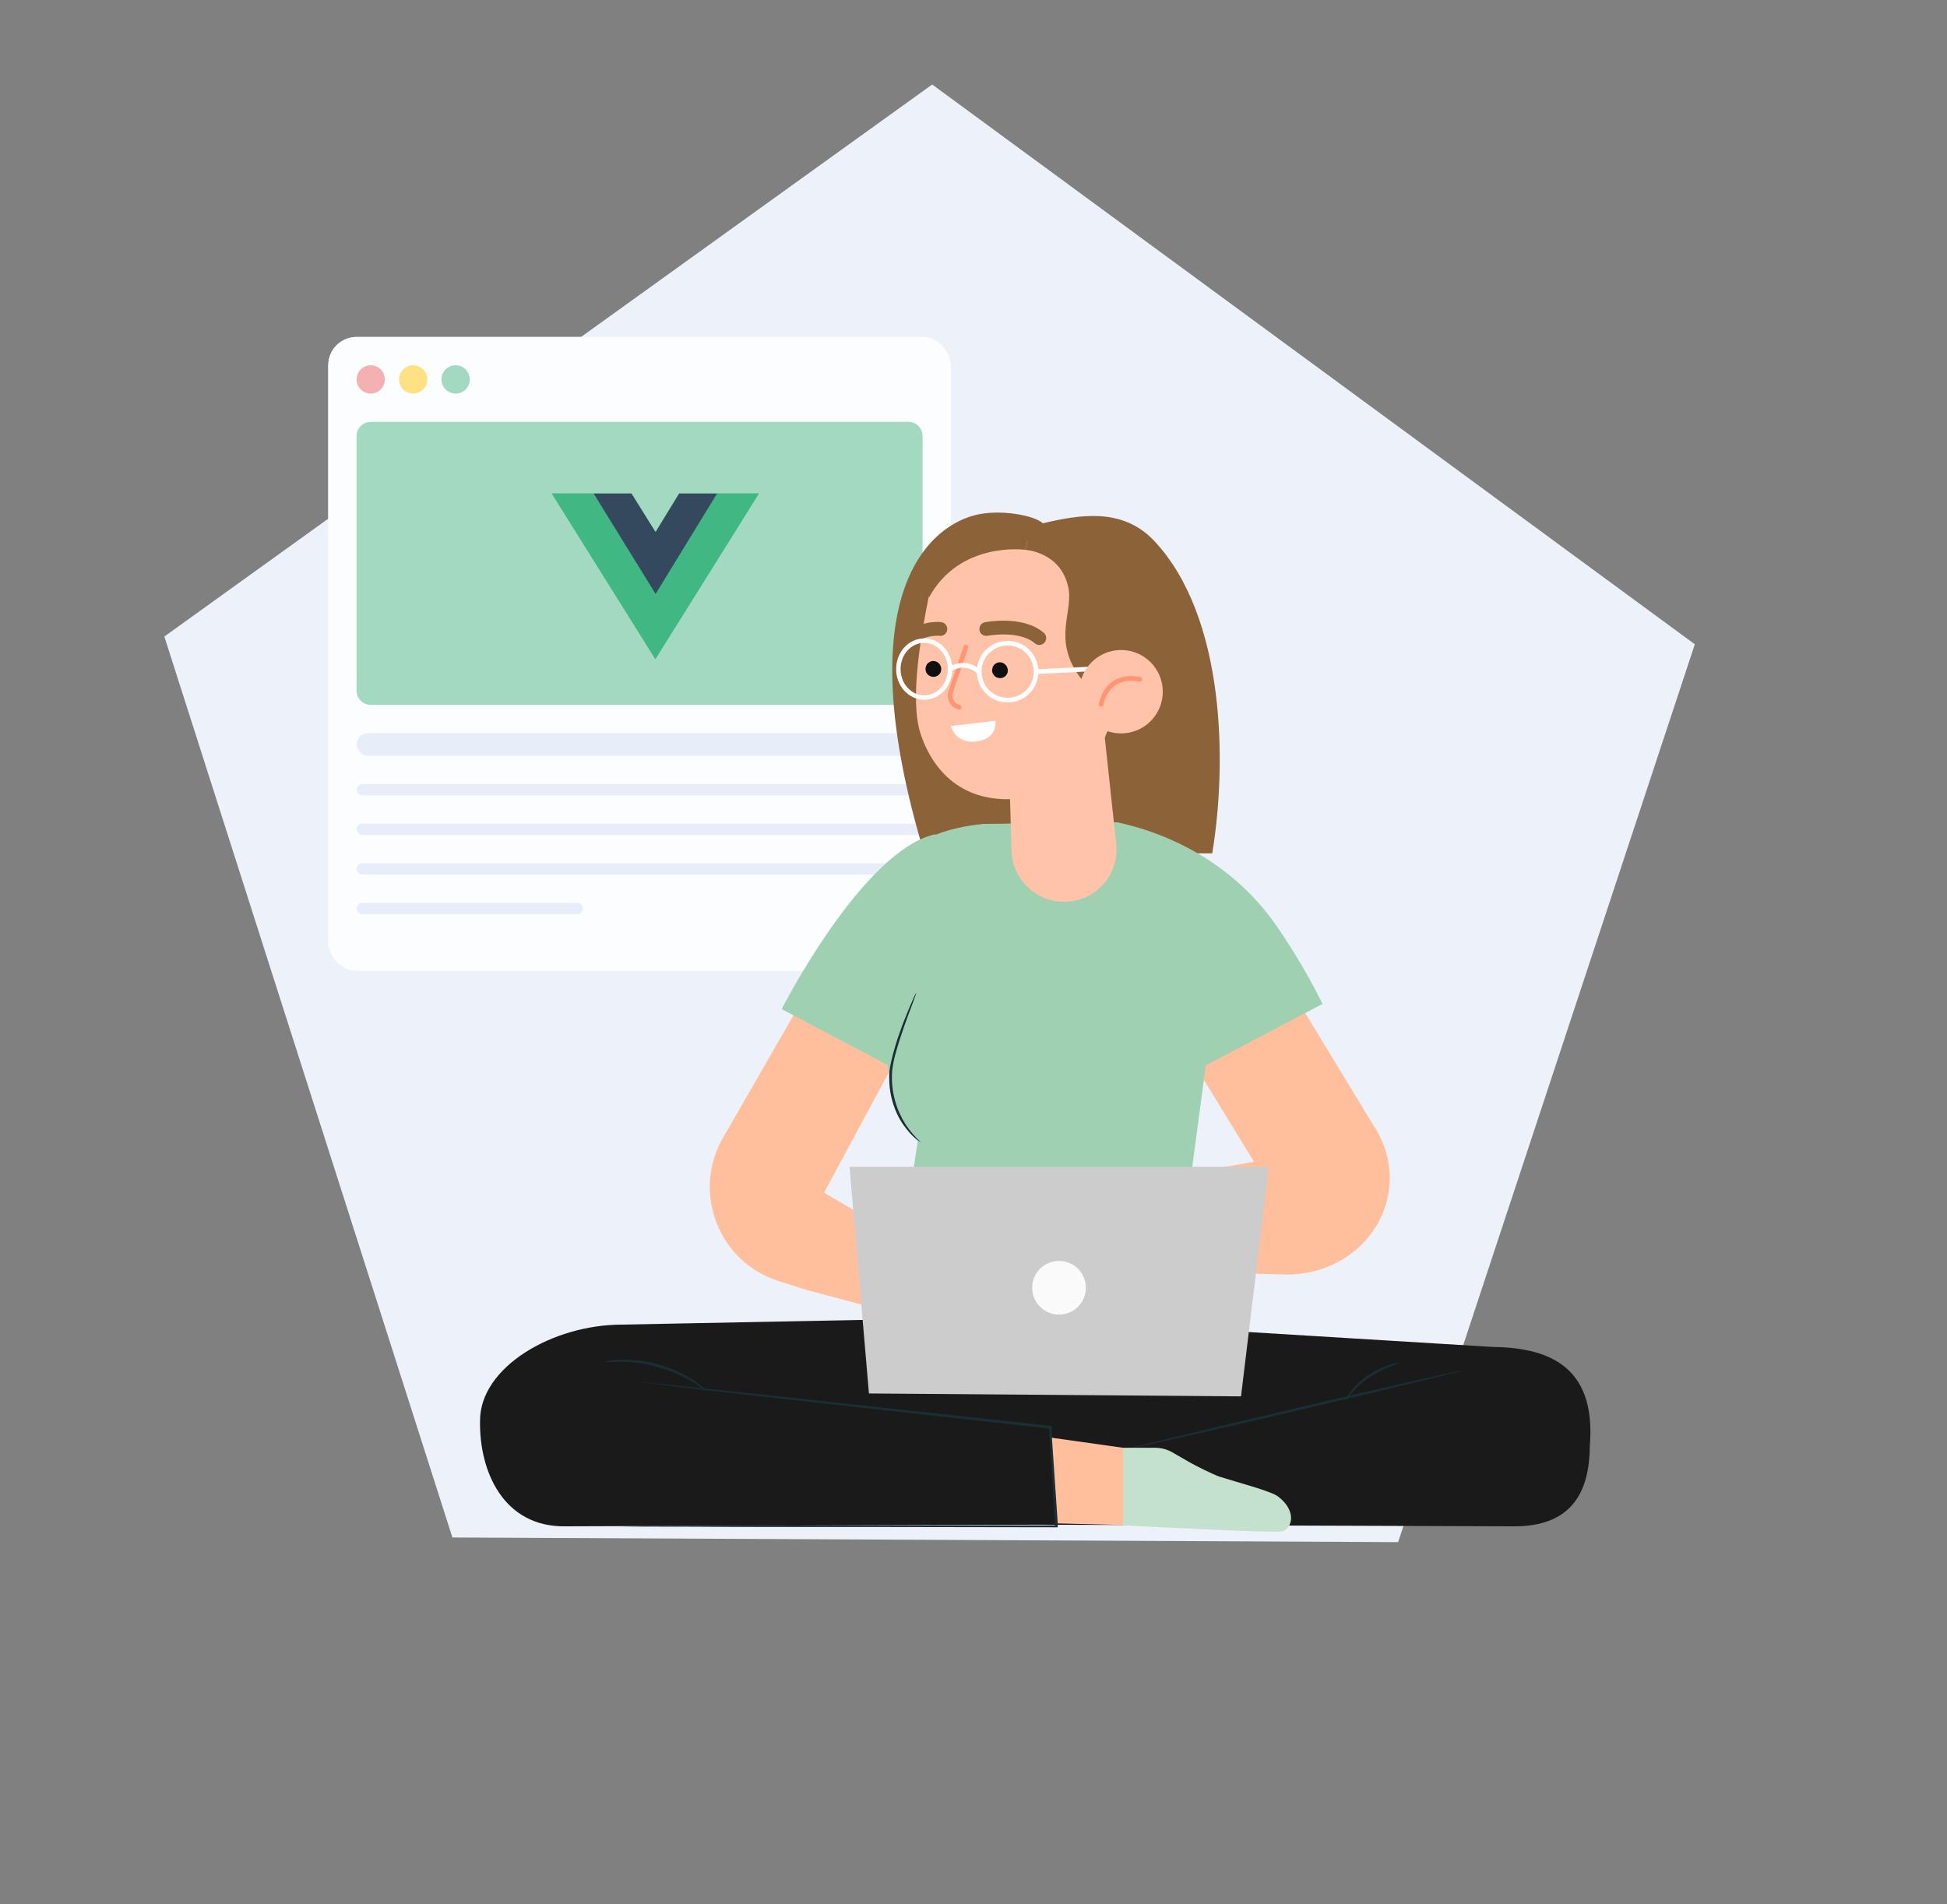 <svg width="688" height="673" viewBox="0 0 688 673" fill="none" xmlns="http://www.w3.org/2000/svg">
<rect x="0" y="0" width="688" height="673" fill="#808080" stroke="none"/>
<path fill-rule="evenodd" clip-rule="evenodd" d="M598.892 227.688L494.039 544.991L159.864 543.336L58.074 224.945L329.407 29.864L598.892 227.688Z" fill="#ECF1FA"/>
<rect x="116" y="119.088" width="220" height="224" rx="10" fill="#FCFDFE"/>
<circle cx="131" cy="134.088" r="5" fill="#F5B0B2"/>
<circle cx="146" cy="134.088" r="5" fill="#FEE182"/>
<circle cx="161" cy="134.088" r="5" fill="#A2D9C0"/>
<path d="M321 149.088H131C128.239 149.088 126 151.326 126 154.088V244.088C126 246.849 128.239 249.088 131 249.088H321C323.761 249.088 326 246.849 326 244.088V154.088C326 151.326 323.761 149.088 321 149.088Z" fill="#A2D9C0"/>
<mask id="mask0" mask-type="alpha" maskUnits="userSpaceOnUse" x="126" y="149" width="200" height="101">
<path d="M321 149.088H131C128.239 149.088 126 151.326 126 154.088V244.088C126 246.849 128.239 249.088 131 249.088H321C323.761 249.088 326 246.849 326 244.088V154.088C326 151.326 323.761 149.088 321 149.088Z" fill="#F0F9FD"/>
</mask>
<g mask="url(#mask0)">
<path d="M122 249.088V245.205C122 243.851 122.548 242.556 123.52 241.614L188.491 178.642C190.503 176.691 193.726 176.776 195.634 178.829L232.328 218.331C234.091 220.229 237.012 220.466 239.058 218.877L263.193 200.134C264.933 198.783 267.352 198.73 269.149 200.003L327.889 241.593C329.213 242.531 330 244.052 330 245.674V249.088H122Z" fill="#A2D9C0"/>
<path d="M246 185.088C251.523 185.088 256 180.61 256 175.088C256 169.565 251.523 165.088 246 165.088C240.477 165.088 236 169.565 236 175.088C236 180.61 240.477 185.088 246 185.088Z" fill="#A2D9C0"/>
</g>
<rect x="126" y="259.088" width="200" height="8" rx="4" fill="#E8EEF9"/>
<rect x="126" y="277.088" width="200" height="4" rx="2" fill="#E8EEF9"/>
<rect x="126" y="291.088" width="200" height="4" rx="2" fill="#E8EEF9"/>
<rect x="126" y="305.088" width="200" height="4" rx="2" fill="#E8EEF9"/>
<rect x="126" y="319.088" width="80" height="4" rx="2" fill="#E8EEF9"/>
<rect x="116" y="119.088" width="220" height="224" rx="10" fill="#FCFDFE"/>
<circle cx="131" cy="134.088" r="5" fill="#F5B0B2"/>
<circle cx="146" cy="134.088" r="5" fill="#FEE182"/>
<circle cx="161" cy="134.088" r="5" fill="#A2D9C0"/>
<path d="M321 149.088H131C128.239 149.088 126 151.326 126 154.088V244.088C126 246.849 128.239 249.088 131 249.088H321C323.761 249.088 326 246.849 326 244.088V154.088C326 151.326 323.761 149.088 321 149.088Z" fill="#A2D9C0"/>
<rect x="126" y="259.088" width="200" height="8" rx="4" fill="#E8EEF9"/>
<rect x="126" y="277.088" width="200" height="4" rx="2" fill="#E8EEF9"/>
<rect x="126" y="291.088" width="200" height="4" rx="2" fill="#E8EEF9"/>
<rect x="126" y="305.088" width="200" height="4" rx="2" fill="#E8EEF9"/>
<rect x="126" y="319.088" width="80" height="4" rx="2" fill="#E8EEF9"/>
<g clip-path="url(#clip0)">
<path d="M253.521 174.411H268.151L231.576 232.916L195 174.411H222.98L231.576 187.977L239.988 174.411H253.521Z" fill="#41B883"/>
<path d="M195 174.411L231.576 232.916L268.151 174.411H253.521L231.576 209.514L209.447 174.411H195Z" fill="#41B883"/>
<path d="M209.771 174.411L231.667 209.908L253.381 174.411H239.99L231.667 188.064L223.162 174.411H209.771Z" fill="#35495E"/>
</g>
<path d="M407.917 191.216C396.608 179.107 381.186 181.963 368.507 184.933C365.537 182.077 353.086 179.793 344.404 182.077C325.899 186.989 300.197 213.948 326.584 301.563H428.364C433.618 269.807 433.047 218.06 407.917 191.216Z" fill="#8C6239"/>
<path d="M527.289 475.994L392.611 467.769C391.811 465.827 391.24 464.685 391.24 464.685L354.686 465.37L342.806 464.685C342.806 464.685 342.577 465.028 342.349 465.713L219.779 468.112C195.334 468.112 169.632 483.076 169.632 502.039C169.289 520.201 178.085 539.849 200.017 539.392L367.023 538.821L534.029 539.392C555.961 539.849 561.673 526.598 561.787 510.949C564.186 481.82 545.909 476.222 527.289 475.994Z" fill="#1A1A1A"/>
<path d="M215.21 539.392C215.21 539.392 215.438 539.392 216.01 539.392C216.581 539.392 217.38 539.392 218.408 539.392C220.579 539.392 223.549 539.392 227.547 539.278C235.543 539.278 246.966 539.163 261.131 539.163C289.574 539.163 329.098 539.049 373.306 539.049L372.849 539.506C372.62 535.851 372.392 531.967 372.163 527.969C371.706 519.858 371.135 511.976 370.678 504.437L371.135 504.894C330.126 500.325 293.915 496.327 267.87 493.357C254.962 491.872 244.453 490.729 237.257 489.816C233.715 489.359 230.974 489.016 229.032 488.788C228.118 488.673 227.433 488.559 226.862 488.559C226.405 488.445 226.176 488.445 226.176 488.445C226.176 488.445 226.405 488.445 226.862 488.445C227.433 488.445 228.118 488.559 229.032 488.673C230.974 488.902 233.715 489.13 237.257 489.473C244.453 490.272 254.962 491.301 267.87 492.671C293.915 495.527 330.126 499.411 371.25 503.866H371.592V504.209C372.049 511.748 372.62 519.744 373.077 527.74C373.306 531.738 373.534 535.622 373.763 539.278V539.735H373.306C329.098 539.62 289.689 539.62 261.131 539.62C246.966 539.506 235.429 539.506 227.547 539.506C223.663 539.506 220.579 539.392 218.408 539.392C217.38 539.392 216.581 539.392 216.01 539.392C215.553 539.392 215.21 539.392 215.21 539.392Z" fill="#1A2E35"/>
<path d="M249.707 491.529C249.593 491.644 247.88 490.273 245.024 488.559C242.054 486.732 237.827 484.676 232.801 483.191C227.775 481.706 222.977 481.249 219.55 481.249C216.124 481.249 213.953 481.477 213.953 481.249C213.953 481.134 214.524 481.02 215.438 480.906C216.352 480.677 217.837 480.563 219.55 480.563C223.092 480.449 227.889 480.792 233.03 482.277C238.17 483.762 242.511 486.046 245.367 487.988C246.852 489.016 247.88 489.816 248.679 490.501C249.365 491.072 249.707 491.415 249.707 491.529Z" fill="#1A2E35"/>
<path d="M516.78 484.333C516.894 484.561 490.279 490.958 457.38 498.726C424.481 506.38 397.866 512.434 397.866 512.205C397.751 511.977 424.367 505.58 457.266 497.812C490.05 490.045 516.78 484.105 516.78 484.333Z" fill="#1A2E35"/>
<path d="M494.391 481.705C494.505 482.048 489.25 483.076 483.996 486.732C478.627 490.273 475.771 494.728 475.543 494.613C475.428 494.499 475.999 493.357 477.37 491.643C478.627 489.93 480.797 487.76 483.539 485.932C486.28 484.104 489.022 482.962 491.078 482.276C493.02 481.705 494.276 481.591 494.391 481.705Z" fill="#1A2E35"/>
<path d="M437.389 318.812L486.28 399.23C492.334 409.168 492.677 421.277 487.308 431.558C481.025 443.438 468.003 450.749 453.953 450.406L378.903 448.35L376.961 422.534L443.101 410.539L398.551 337.66L437.389 318.812Z" fill="#FFBF9D"/>
<path d="M285.119 455.889L345.319 471.881L346.576 453.833L291.174 421.505L331.726 346.227L297.685 328.75L254.962 403C244.682 422.191 254.277 446.065 275.067 452.691L285.119 455.889Z" fill="#FFBF9D"/>
<path d="M426.08 376.499L467.318 354.795C467.318 354.795 460.464 340.287 449.726 325.323C436.932 307.731 417.17 295.395 394.781 290.597L347.375 291.168C340.635 291.853 335.038 293.224 330.469 295.052V294.823C304.767 300.535 276.209 356.622 276.209 356.622L313.677 376.384L314.476 382.324C315.619 390.092 318.931 397.403 324.3 403.343L313.334 475.08L434.99 477.593L419.455 426.189L426.08 376.499Z" fill="#9FD0B1"/>
<path d="M325.328 403.685C325.328 403.685 324.643 403.228 323.501 402.315C322.358 401.401 320.873 399.802 319.388 397.745C316.304 393.519 313.562 386.322 314.362 378.212C314.933 374.214 316.076 370.558 317.104 367.246C318.246 363.933 319.274 361.077 320.302 358.678C321.216 356.279 322.13 354.338 322.701 352.967C323.272 351.596 323.729 350.911 323.729 350.911C323.843 350.911 323.501 351.71 323.044 353.081C322.473 354.68 321.787 356.508 320.873 358.907C319.959 361.306 318.931 364.276 317.903 367.474C316.875 370.787 315.733 374.328 315.276 378.212C314.933 382.096 315.39 385.865 316.304 389.064C317.218 392.377 318.589 395.118 319.959 397.288C322.815 401.629 325.443 403.571 325.328 403.685Z" fill="#1A2E35"/>
<path d="M307.051 492.443L300.197 412.367H448.355L438.531 493.471L307.051 492.443Z" fill="#CCCCCC"/>
<path d="M383.701 455.09C383.701 460.344 379.474 464.571 374.219 464.571C368.965 464.571 364.738 460.344 364.738 455.09C364.738 449.835 368.965 445.608 374.219 445.608C379.474 445.608 383.701 449.835 383.701 455.09Z" fill="#FAFAFA"/>
<path d="M371.706 508.093L396.837 511.634V538.935L373.762 538.364L371.706 508.093Z" fill="#FFBF9D"/>
<path d="M396.837 511.634H408.146C410.316 511.634 412.487 512.205 414.429 513.347L420.368 516.774C422.31 517.916 428.593 521.001 430.764 521.8C437.617 523.971 449.155 526.941 451.668 528.883C458.636 534.252 456.466 540.648 452.696 541.22C449.383 541.791 396.837 539.049 396.837 539.049V511.634Z" fill="#C4E1CD"/>
<path d="M356.628 272.548L357.428 300.535C357.656 310.587 365.881 318.583 375.819 318.698C386.899 318.812 395.581 309.331 394.438 298.364L388.727 245.133L356.628 272.548Z" fill="#FFC3AA"/>
<path d="M333.896 201.268C330.812 203.895 328.87 207.436 328.07 211.435C325.786 222.972 321.216 247.075 325.329 259.412C330.698 275.404 343.72 285.57 364.738 281.572C364.738 281.572 389.07 280.43 395.124 244.676C403.691 193.843 360.055 179.107 333.896 201.268Z" fill="#FFC3AA"/>
<path d="M362.224 194.3C362.224 194.3 339.036 191.102 328.184 211.32C328.184 211.32 329.326 181.963 364.623 186.075L362.224 194.3Z" fill="#8C6239"/>
<path d="M362.225 194.3C362.225 194.3 375.018 194.985 377.532 207.779C379.473 217.375 370.221 227.884 385.185 243.533L400.492 230.397C400.492 230.397 410.773 185.847 364.738 186.075L362.225 194.3Z" fill="#8C6239"/>
<path d="M332.525 237.137C332.182 238.622 330.583 239.535 329.098 239.078C327.613 238.736 326.699 237.137 327.156 235.652C327.499 234.167 329.098 233.253 330.583 233.71C332.068 234.167 332.868 235.652 332.525 237.137Z" fill="#101010"/>
<path d="M356.056 237.593C355.714 239.078 354.114 239.992 352.629 239.535C351.144 239.193 350.231 237.593 350.688 236.108C351.03 234.623 352.629 233.71 354.115 234.166C355.485 234.623 356.399 236.108 356.056 237.593Z" fill="#101010"/>
<path d="M341.32 228.683L335.951 244.333C335.152 246.732 336.522 249.245 338.921 249.93" stroke="#FF9574" stroke-width="1.65" stroke-miterlimit="10" stroke-linecap="round" stroke-linejoin="round"/>
<path d="M336.066 256.556L351.716 254.728C351.716 254.728 352.744 261.125 344.976 262.039C337.209 262.838 336.066 256.556 336.066 256.556Z" fill="white"/>
<path d="M332.296 222.287C332.296 222.287 327.384 221.487 320.873 225.485" stroke="#8C6239" stroke-width="4.875" stroke-miterlimit="10" stroke-linecap="round"/>
<path d="M348.518 222.287C348.518 222.287 360.74 219.888 367.251 225.485" stroke="#8C6239" stroke-width="4.875" stroke-miterlimit="10" stroke-linecap="round"/>
<path d="M335.723 236.451C335.723 242.048 331.611 246.503 326.585 246.503C321.559 246.503 317.446 242.048 317.446 236.451C317.446 230.854 321.559 226.399 326.585 226.399C331.611 226.399 335.723 230.854 335.723 236.451Z" stroke="white" stroke-width="1.563" stroke-miterlimit="10"/>
<path d="M366.109 237.365C366.109 242.962 361.654 247.417 356.056 247.417C350.459 247.417 346.004 242.962 346.004 237.365C346.004 231.768 350.459 227.313 356.056 227.313C361.539 227.199 366.109 231.768 366.109 237.365Z" stroke="white" stroke-width="1.643" stroke-miterlimit="10"/>
<path d="M335.724 236.451C335.724 236.451 340.864 232.91 345.89 237.365" stroke="white" stroke-width="1.643" stroke-miterlimit="10"/>
<path d="M366.108 237.365L389.069 236.223" stroke="white" stroke-width="1.643" stroke-miterlimit="10"/>
<path d="M396.152 259.183C404.29 259.183 410.888 252.586 410.888 244.447C410.888 236.309 404.29 229.712 396.152 229.712C388.013 229.712 381.416 236.309 381.416 244.447C381.416 252.586 388.013 259.183 396.152 259.183Z" fill="#FFC3AA"/>
<path d="M402.777 240.107C402.777 240.107 391.925 237.022 389.069 248.902" stroke="#FF9574" stroke-width="1.65" stroke-miterlimit="10" stroke-linecap="round" stroke-linejoin="round"/>
<defs>
<clipPath id="clip0">
<rect width="73.151" height="73.151" fill="white" transform="translate(195 167.088)"/>
</clipPath>
</defs>
</svg>

